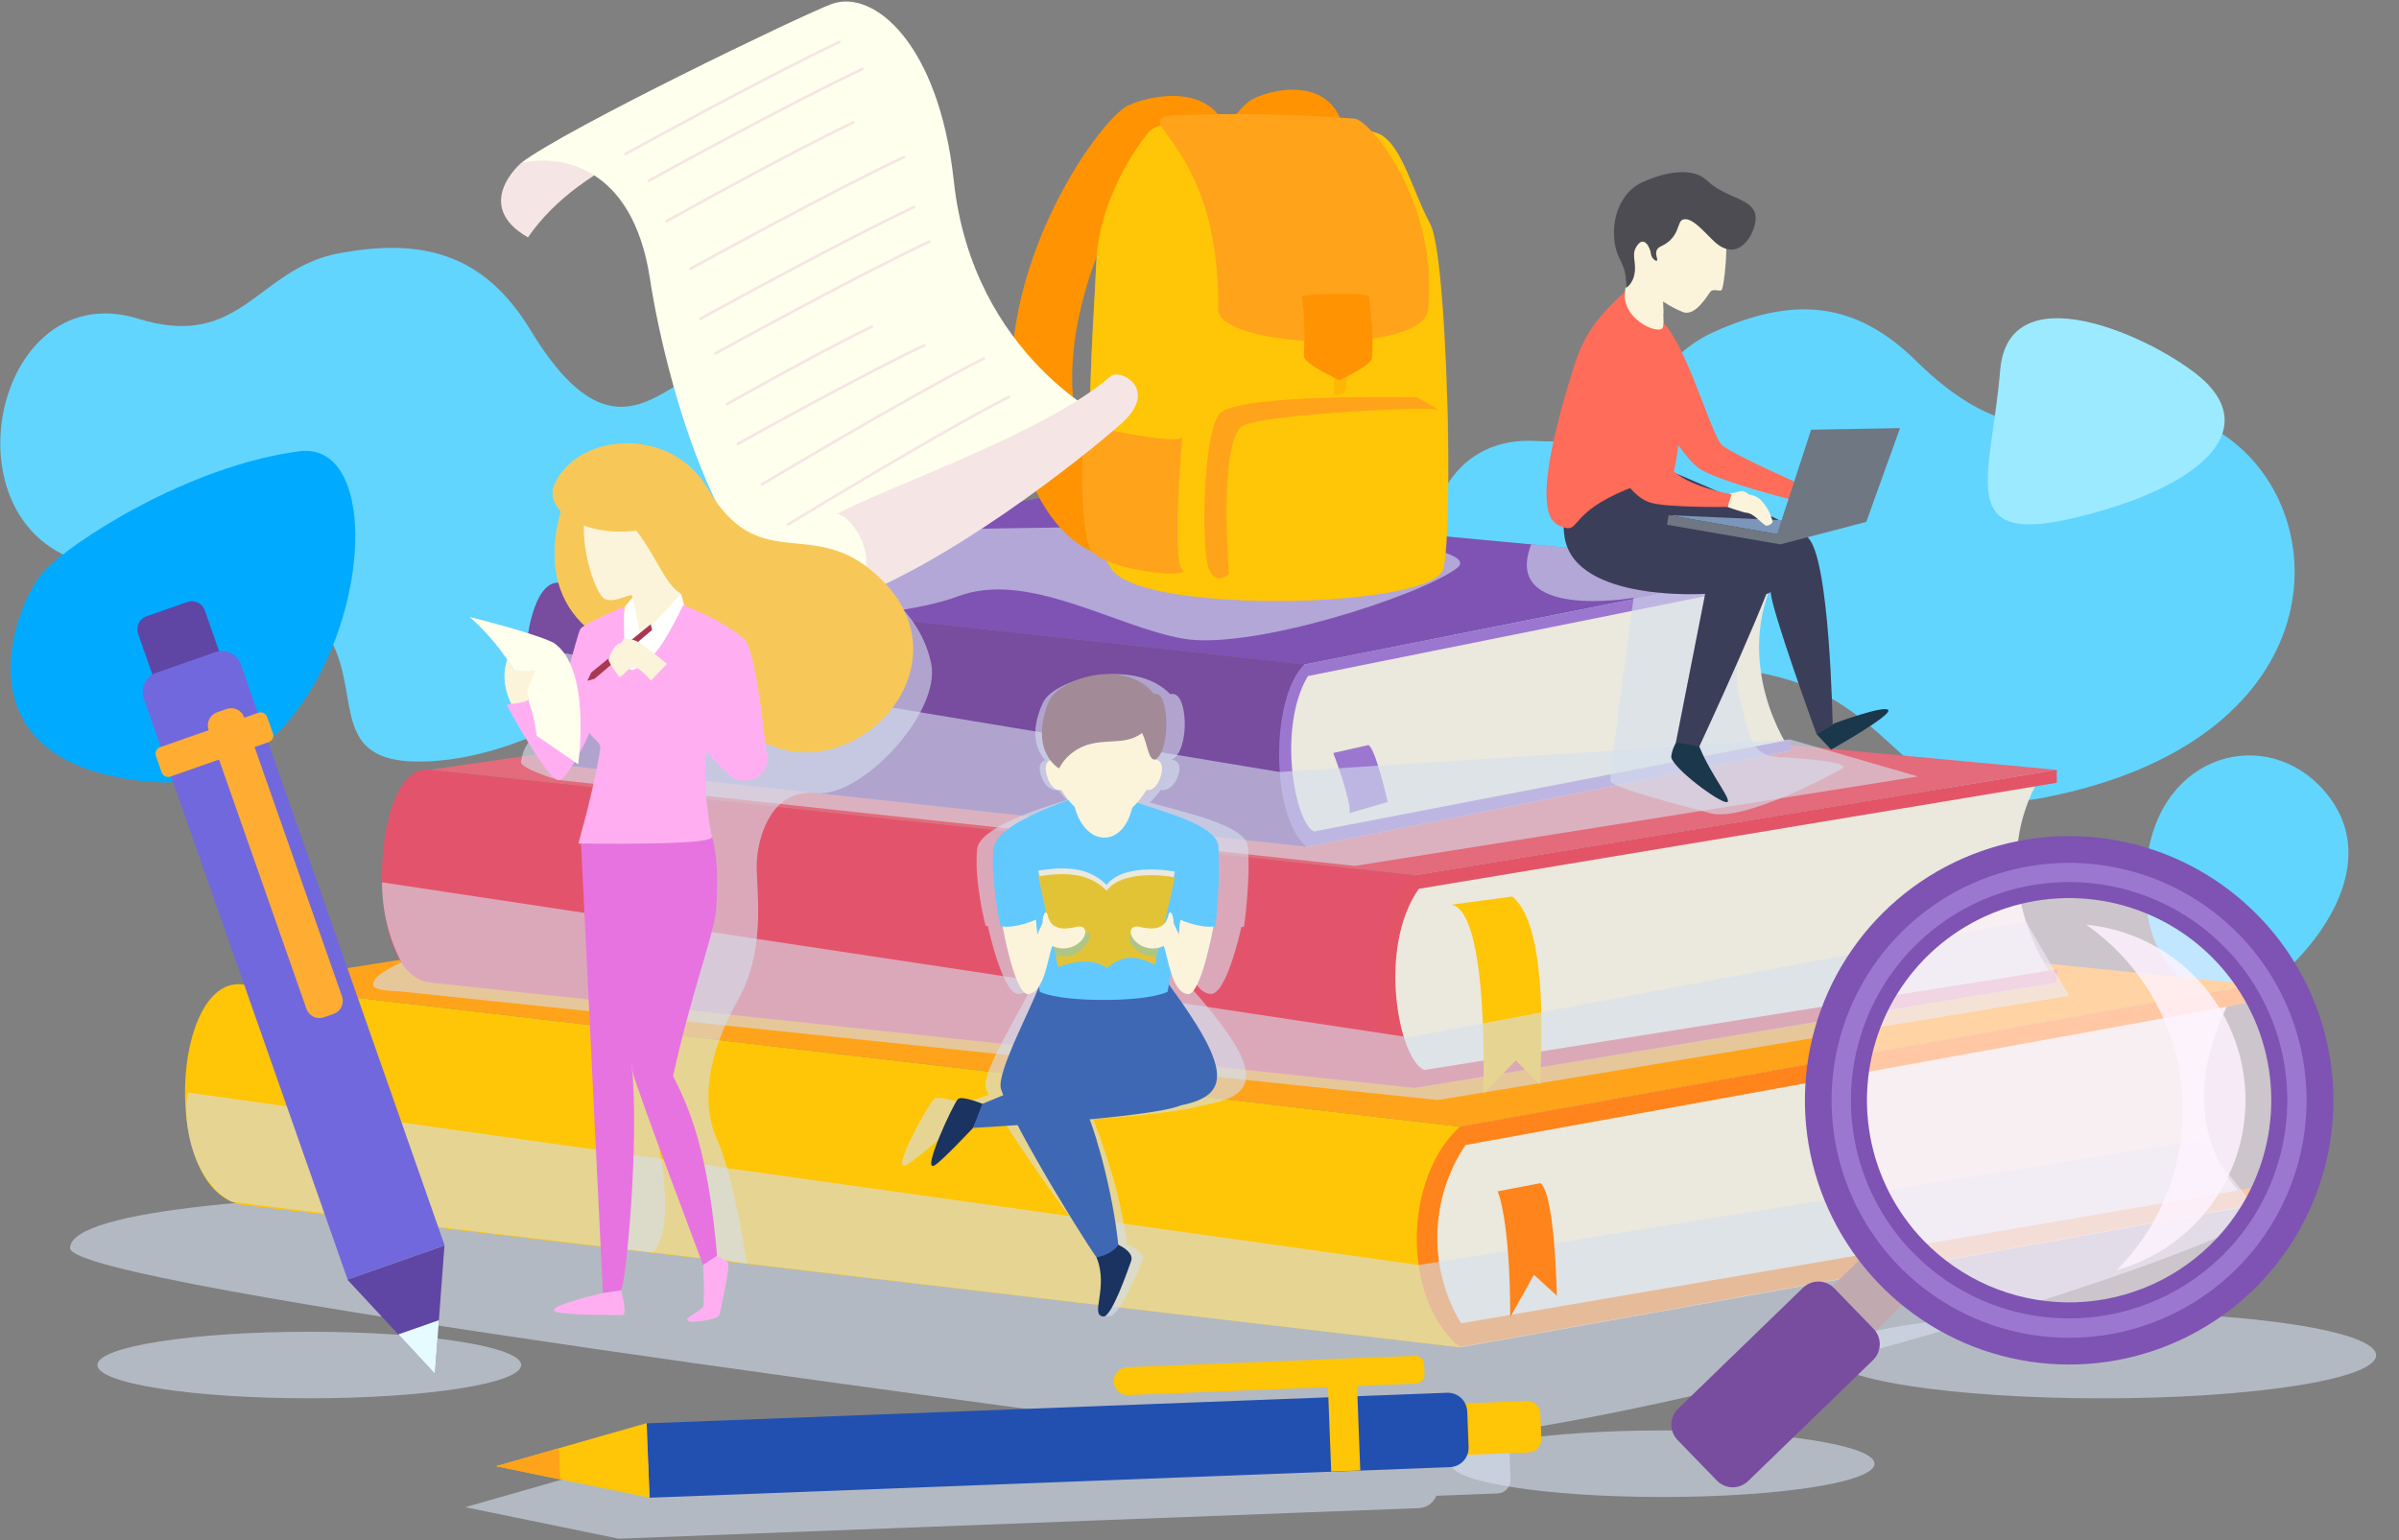 <svg width="905" height="581" viewBox="0 0 905 581" fill="none" xmlns="http://www.w3.org/2000/svg">
<rect x="0" y="0" width="905" height="581" fill="#808080" stroke="none"/>
<g style="mix-blend-mode:multiply" opacity="0.6">
<path d="M857.857 454.104C857.857 468.9 574.897 558.022 483.162 544.694C399.462 532.534 26.43 485.683 26.43 470.887C26.43 456.091 109.374 450 193.959 450C278.545 450 857.857 439.2 857.857 454.104Z" fill="#D6E0EF"/>
</g>
<path d="M722.965 136.282C698.773 112.392 674.97 112.522 646.652 125.179C618.335 137.837 619.933 169.006 579.692 166.392C519.212 162.483 526.859 273.463 595.482 258.149C724.391 229.399 701.171 314.309 770.658 301.003C878.917 280.159 882.179 197.323 841.938 166.284C801.697 135.245 776.317 188.964 722.965 136.282Z" fill="#62D5FF"/>
<path d="M832.995 145.094C819.517 130.773 757.849 99.734 754.544 139.737C751.239 179.74 737.264 206.006 781.997 195.508C826.731 185.011 851.593 164.88 832.995 145.094Z" fill="#9CEAFF"/>
<path d="M857.576 370.08C871.853 359.431 900.646 325.929 876.821 298.389C855.437 273.679 814.722 283.55 809.862 324.914C804.548 371.182 837.855 384.746 857.576 370.08Z" fill="#62D5FF"/>
<path d="M200.116 124.531C182.296 95.155 158.579 89.798 127.756 95.587C96.933 101.376 91.036 132.307 52.156 120.254C-6.164 102.132 -25.064 212.962 46 214.15C179.466 216.31 94.665 293.443 165.88 286.942C237.095 280.44 325.72 188.014 293.471 147.946C261.222 107.878 243.337 195.811 200.116 124.531Z" fill="#62D5FF"/>
<path d="M16.58 215.51C5.412 227.606 -18.542 288.95 57.339 294.998C133.22 301.046 154.928 164.685 112.829 170.258C70.731 175.831 26.624 204.624 16.58 215.51Z" fill="#00ABFF"/>
<path d="M550.77 508.32L850.102 454.687C850.102 454.687 812.778 427.99 843.731 372.607L550.748 425.095C507.159 476.222 550.77 508.32 550.77 508.32Z" fill="#EBE8DD"/>
<path d="M550.771 425.074L91.879 371.441L387.864 324.655L850.104 371.441L550.771 425.074Z" fill="#FFA31B"/>
<path d="M552.845 431.985L850.104 377.985V371.505L550.771 425.073L537.401 430.797L525.693 464.601L535.5 505.101L545.069 504.216L550.706 508.233L850.104 454.536V448.056L551.16 499.269C545.026 489.051 541.927 477.297 542.226 465.383C542.524 453.468 546.207 441.884 552.845 431.985Z" fill="#FF841B"/>
<path d="M550.77 508.32L91.879 454.622C60.256 450.065 64.662 367.51 91.879 371.441L550.77 425.073C529.343 444.362 528.76 490.37 550.77 508.32Z" fill="#FFC507"/>
<g style="mix-blend-mode:multiply">
<path d="M555.393 449.093C628.163 440.453 796.47 404.856 796.47 404.856C796.47 404.856 626.284 433.173 555.393 449.093Z" fill="#EBE8DD"/>
</g>
<g style="mix-blend-mode:multiply">
<path d="M558.156 484.279C589.476 489.398 817.076 438.271 817.076 438.271C817.076 438.271 604.942 474.84 558.156 484.279Z" fill="#EBE8DD"/>
</g>
<g style="mix-blend-mode:multiply">
<path d="M555.221 465.854C621.166 464.256 769.471 430.02 769.471 430.02C769.471 430.02 600.624 453.456 555.221 465.854Z" fill="#EBE8DD"/>
</g>
<g style="mix-blend-mode:multiply" opacity="0.6">
<path d="M70.84 412.178C68.42 425.138 73.691 446.285 87.342 453.37C113.737 457.193 550.77 508.32 550.77 508.32L850.103 454.687L830.49 430.085L535.24 477.259L70.84 412.178Z" fill="#D6E0EF"/>
</g>
<path d="M564.982 449.46C564.982 449.46 569.713 459.655 569.713 496.98L578.677 480.953L587.317 488.858C587.317 488.858 586.647 450.756 581.161 446.371L564.982 449.46Z" fill="#FF841B"/>
<path d="M533.49 410.429L775.842 370.663C775.842 370.663 745.602 332.323 770.679 291.283L533.468 330.163C498.217 368.115 533.49 410.429 533.49 410.429Z" fill="#EBE8DD"/>
<path d="M533.491 330.206L161.949 290.441L401.601 255.751L775.843 290.441L533.491 330.206Z" fill="#E36B7B"/>
<path d="M535.241 335.325L775.908 295.322V290.441L533.556 330.206L522.756 334.526L513.273 359.582L521.222 408.161L528.955 407.513L533.534 410.493L775.886 370.663V365.76L537.228 403.689C527.681 399.585 519.494 357.703 535.241 335.325Z" fill="#E35566"/>
<path d="M533.489 410.429L161.969 370.663C136.373 367.293 139.937 287.525 161.969 290.441L533.489 330.206C516.145 344.505 515.799 397.166 533.489 410.429Z" fill="#E3546C"/>
<g style="mix-blend-mode:multiply">
<path d="M553.254 389.736C648.078 375.847 747.913 354.571 747.913 354.571C747.913 354.571 623.605 371.268 553.254 389.736Z" fill="#EBE8DD"/>
</g>
<g style="mix-blend-mode:multiply">
<path d="M536.73 386.021C631.554 372.132 731.39 350.856 731.39 350.856C731.39 350.856 607.103 367.531 536.73 386.021Z" fill="#EBE8DD"/>
</g>
<g style="mix-blend-mode:multiply">
<path d="M576.994 353.059C653.933 341.784 734.955 324.525 734.955 324.525C734.955 324.525 634.083 338.047 576.994 353.059Z" fill="#EBE8DD"/>
</g>
<g style="mix-blend-mode:multiply">
<path d="M549.496 349.279C644.32 335.39 744.155 314.114 744.155 314.114C744.155 314.114 619.847 330.789 549.496 349.279Z" fill="#EBE8DD"/>
</g>
<g style="mix-blend-mode:multiply">
<path d="M536.73 370.642C631.554 356.753 731.39 335.477 731.39 335.477C731.39 335.477 607.103 352.152 536.73 370.642Z" fill="#EBE8DD"/>
</g>
<path d="M547.594 341.309L570.511 338.242C584.53 349.69 581.311 398.398 580.944 409.284L571.786 400.061L559.56 412.805C559.56 412.805 561.979 344.16 547.594 341.309Z" fill="#FFC507"/>
<g style="mix-blend-mode:multiply" opacity="0.6">
<path d="M144.107 332.885C144.111 343.403 146.621 353.77 151.429 363.125C145.878 365.782 141.472 367.942 140.737 371.268C140.154 373.968 150.263 373.968 150.263 373.968L542.411 415.008L780.551 375.696L764.243 347.616L531.416 391.356L144.107 332.885Z" fill="#D6E0EF"/>
</g>
<path d="M492.882 319.471L675.445 283.226C675.445 283.226 652.247 250.61 670.758 215.208L492.04 250.697C465.839 283.507 492.882 319.471 492.882 319.471Z" fill="#EBE8DD"/>
<path d="M492.084 250.675L211.219 219.874L391.773 188.014L674.647 214.452L492.084 250.675Z" fill="#7E53B3"/>
<path d="M493.4 255.06L674.689 218.621V214.43L492.039 250.697L483.939 254.434L477.049 276.034L483.529 317.614L489.361 316.987L492.838 319.514L675.402 283.226V279.036L495.646 313.704C488.41 310.226 481.801 274.392 493.4 255.06Z" fill="#9C77CF"/>
<path d="M492.883 319.471L212.083 288.669C192.643 285.991 194.609 217.562 211.284 219.873L492.084 250.675C479.081 263.117 479.34 308.261 492.883 319.471Z" fill="#784C9E"/>
<g style="mix-blend-mode:multiply">
<path d="M507.613 298.519C579.044 285.775 654.212 266.659 654.212 266.659C654.212 266.659 560.533 282.038 507.613 298.519Z" fill="#EBE8DD"/>
</g>
<g style="mix-blend-mode:multiply">
<path d="M497.525 279.576C555.5 269.229 616.477 253.656 616.477 253.656C616.477 253.656 540.466 266.205 497.525 279.576Z" fill="#EBE8DD"/>
</g>
<g style="mix-blend-mode:multiply">
<path d="M502.969 269.662C574.4 256.918 649.568 237.802 649.568 237.802C649.568 237.802 555.889 253.181 502.969 269.662Z" fill="#EBE8DD"/>
</g>
<g style="mix-blend-mode:multiply">
<path d="M506.426 287.633C577.857 274.867 653.025 255.773 653.025 255.773C653.025 255.773 559.367 271.152 506.426 287.633Z" fill="#EBE8DD"/>
</g>
<path d="M502.969 284.09C502.969 284.09 509.881 302.299 509.125 306.77L523.532 302.558C523.532 302.558 518.715 281.606 516.145 281.11L502.969 284.09Z" fill="#9C77CF"/>
<g style="mix-blend-mode:multiply" opacity="0.6">
<path d="M201.346 244.519C198.516 244.519 195.536 262.987 203.031 277.459C197.739 280.116 197.307 283.939 196.551 287.309C195.989 290.009 210.677 294.285 210.677 294.285L511.133 326.685L723.526 292.946L675.336 278.971L482.729 291.261L201.346 244.519Z" fill="#D6E0EF"/>
</g>
<g style="mix-blend-mode:multiply" opacity="0.6">
<path d="M448.213 371.527L449.229 367.207C450.784 371.138 452.987 374.637 456.637 374.983C462.361 375.545 467.61 352.886 468.28 349.819L469.317 349.56C469.317 349.56 471.865 331.481 470.721 319.32C469.943 311.22 446.053 306.36 433.741 302.774C435.285 301.351 436.662 299.757 437.845 298.022C440.005 298.519 443.461 296.748 444.757 291.542C445.924 286.812 441.949 286.574 441.949 286.574C448.948 283.809 448.429 259.855 441.474 261.907C427.823 247.759 397.605 256.161 393.479 265.039C388.122 276.573 391.168 283.291 394.321 286.79C393.22 287.179 391.621 288.281 392.421 291.542C393.717 296.834 397.086 298.584 399.333 298.022C400.263 299.392 401.319 300.672 402.486 301.845C390.261 305.604 369.352 312.494 368.596 320.465C367.429 332.647 371.814 349.257 371.814 349.257C372.203 349.387 372.592 349.43 372.981 349.517H372.7C372.7 349.517 378.294 375.631 384.429 375.026C385.39 374.896 386.314 374.566 387.14 374.056C387.966 373.546 388.676 372.868 389.224 372.067C385.833 380.21 369.784 404.877 371.944 410.731C372.203 411.422 372.57 412.221 372.981 413.085C367.71 414.857 364.211 416.109 363.563 416.347C361.014 415.526 354.059 413.388 352.482 414.533C350.538 415.915 335.202 443.261 342.071 439.459C345.851 437.299 359.351 425.419 359.351 425.419C359.351 425.419 367.71 425.03 379.504 424.361C390.594 441.579 402.54 458.232 415.295 474.257C421.019 485.791 412.055 496.267 418.449 496.591C422.207 496.785 429.357 479.505 430.998 475.704C432.359 472.593 426.873 470.217 425.188 469.505C423.334 456.241 420.09 443.21 415.511 430.625V430.365C415.187 429.48 414.841 428.616 414.517 427.752C413.826 425.916 413.07 423.842 412.357 422.287C430.609 420.861 447.911 419.069 453.527 417.038C476.898 413.258 475.926 402.739 448.343 371.527H448.213ZM452.533 352.087V351.655L452.987 349.495C452.857 350.424 452.749 351.482 452.663 352.433L452.533 352.087Z" fill="#D6E0EF"/>
</g>
<path d="M441.02 371.527C437.564 366.84 422.768 372.37 417.864 374.4C411.6 372.391 393.953 366.278 391.944 372.089C389.136 380.21 375.766 404.921 377.602 410.796C381.922 424.663 414.581 477.475 415.877 477.13C417.627 476.676 419.484 477.41 422.184 473.63C421.515 460.951 415.985 431.791 407.972 415.051C411.773 406.908 443.655 417.362 445.34 417.038C464.758 413.28 463.959 402.739 441.02 371.527Z" fill="#3F68B4"/>
<g style="mix-blend-mode:multiply" opacity="0.5">
<path d="M413.826 430.56C413.114 428.4 412.055 424.706 411.105 422.222C407.303 412.308 435.621 397.318 432.834 396.302C431.409 395.741 420.479 397.21 418.406 390.017C411.256 409.068 389.31 412.351 383.133 414.922C383.414 416.93 387.302 421.25 388.49 424.166C394.538 424.08 402.875 425.786 413.826 430.56Z" fill="#3F68B4"/>
</g>
<path d="M427.91 300.096H404.928V324.202H427.91V300.096Z" fill="#FBF4DB"/>
<g style="mix-blend-mode:multiply">
<path d="M427.91 300.096H404.928V324.202H427.91V300.096Z" fill="#FBF4DB"/>
</g>
<path d="M459.641 319.385C458.971 310.917 437.306 305.928 427.565 302.364C424.714 321.329 407.606 320.184 404.755 301.219C395.014 304.783 375.379 312.019 374.71 320.529C373.738 332.712 377.388 349.322 377.388 349.322C379.046 349.855 380.797 350.038 382.529 349.859C384.262 349.681 385.939 349.145 387.454 348.285L392.27 374.205C392.27 374.205 397.735 377.251 416.333 377.251C434.93 377.251 440.395 374.205 440.395 374.205L445.212 348.285C445.212 348.285 453.29 351.59 458.496 349.646C459.663 339.604 460.046 329.486 459.641 319.385Z" fill="#62C9FF"/>
<path d="M435.878 286.553C438.902 261.885 416.438 261.885 416.438 261.885C416.438 261.885 393.974 261.885 396.998 286.553C396.998 286.553 393.693 286.769 394.665 291.521C395.745 296.813 398.553 298.562 400.411 298.001C400.411 298.001 406.351 309.276 416.438 309.276C426.525 309.276 432.465 298.001 432.465 298.001C434.323 298.497 437.131 296.726 438.211 291.521C439.075 286.769 435.878 286.553 435.878 286.553Z" fill="#FBF4DB"/>
<path d="M404.776 283.81C402.571 285.399 400.773 287.486 399.527 289.901C399.527 289.901 388.252 283.81 395.488 265.018C398.922 256.14 424.043 247.738 435.405 261.886C441.215 259.834 441.625 283.81 435.793 286.553C433.18 286.92 432.985 280.915 430.847 276.53C423.395 282.298 413.891 277.006 404.776 283.81Z" fill="#A28A96"/>
<path d="M417.454 333.857C411.277 327.744 403.436 326.578 391.664 328.478L399.159 362.671C399.159 362.671 411.147 357.725 417.454 363.125C424.496 356.969 430.674 359.215 435.685 361.872L443.245 328.846C443.245 328.846 424.323 325.044 417.454 333.857Z" fill="#EBE8DD"/>
<path d="M417.454 336.017C411.277 329.904 403.436 328.738 391.664 330.638L399.159 364.831C399.159 364.831 411.147 359.885 417.454 365.285C424.496 359.129 430.674 361.375 435.685 364.032L443.245 331.006C443.245 331.006 424.323 327.204 417.454 336.017Z" fill="#E3C336"/>
<g style="mix-blend-mode:multiply" opacity="0.4">
<path d="M440.481 374.27C444.477 354.42 445.341 347.011 445.341 347.011C445.341 347.011 439.228 353.945 438.04 354.765C436.852 355.586 428.406 350.165 426.527 352.433C424.216 355.197 429.789 360.662 434.26 360.662C438.148 360.662 437.651 372.564 440.481 374.27Z" fill="#62C9FF"/>
</g>
<g style="mix-blend-mode:multiply" opacity="0.4">
<path d="M390.649 347.011C390.649 347.011 394.321 348.955 394.667 350.877C395.012 352.8 398.425 351.893 403.307 351.893C408.188 351.893 409.787 351.374 411.039 352.303C412.292 353.232 407.994 361.958 400.067 360.662C395.595 359.928 393.349 375.393 392.355 374.27C391.512 370.529 390.934 366.732 390.627 362.909C390.349 357.613 390.356 352.306 390.649 347.011Z" fill="#62C9FF"/>
</g>
<path d="M378.229 349.538C378.229 349.538 382.873 375.653 387.97 375.048C394.04 374.335 395.314 361.073 396.977 356.904C398.641 357.716 400.508 358.016 402.342 357.766C404.176 357.516 405.895 356.727 407.281 355.5C410.866 352.217 409.721 348.761 405.963 349.69C401.189 350.856 396.373 350.856 395.163 345.11C394.753 343.274 393.413 344.311 393.284 347.983C393.284 348.566 391.988 350.856 391.297 352.627C391.124 350.165 390.713 346.99 390.713 346.99C390.713 346.99 383.585 350.251 378.229 349.538Z" fill="#FBF4DB"/>
<g style="mix-blend-mode:multiply">
<path d="M384.773 363.838C385.683 359.506 387.953 355.578 391.253 352.627C391.059 350.467 390.67 346.99 390.67 346.99C390.67 346.99 384.19 360.339 384.773 364.032C384.773 363.967 384.773 363.903 384.773 363.838Z" fill="#FBF4DB"/>
</g>
<path d="M457.761 349.538C457.761 349.538 453.117 375.653 448.019 375.048C441.949 374.335 440.675 361.073 439.012 356.904C437.348 357.716 435.481 358.016 433.647 357.766C431.813 357.516 430.094 356.727 428.709 355.5C425.123 352.217 426.268 348.761 430.026 349.69C434.8 350.856 439.617 350.856 440.826 345.11C441.237 343.274 442.576 344.311 442.727 347.983C442.727 348.566 444.023 350.856 444.714 352.627C444.887 350.165 445.297 346.99 445.297 346.99C445.297 346.99 452.404 350.251 457.761 349.538Z" fill="#FBF4DB"/>
<g style="mix-blend-mode:multiply">
<path d="M451.216 363.838C450.307 359.506 448.036 355.578 444.736 352.627C444.931 350.467 445.32 346.99 445.32 346.99C445.32 346.99 451.799 360.339 451.216 364.032C451.216 363.967 451.216 363.903 451.216 363.838Z" fill="#FBF4DB"/>
</g>
<path d="M413.631 474.343C415.964 474.019 420.262 472.464 421.86 469.591C423.264 470.304 427.822 472.68 426.699 475.79C425.338 479.57 419.376 496.85 416.266 496.677C410.931 496.353 418.383 485.877 413.631 474.343Z" fill="#1A3360"/>
<path d="M371.424 416.757L367.104 425.505C367.104 425.505 355.894 437.472 352.762 439.545C347.038 443.347 359.803 416.001 361.402 414.619C363 413.237 371.424 416.757 371.424 416.757Z" fill="#1A3360"/>
<path d="M370.54 416.498C370.54 416.498 420.371 394.898 438.04 396.129C459.791 397.901 455.32 412.74 445.341 417.06C434.109 421.898 367.127 425.527 367.127 425.527L370.54 416.498Z" fill="#3F68B4"/>
<g style="mix-blend-mode:multiply" opacity="0.6">
<path d="M116.674 527.544C160.825 527.544 196.616 521.925 196.616 514.994C196.616 508.063 160.825 502.445 116.674 502.445C72.523 502.445 36.732 508.063 36.732 514.994C36.732 521.925 72.523 527.544 116.674 527.544Z" fill="#D6E0EF"/>
</g>
<path d="M55.246 232.519L70.655 227.114C71.953 226.659 73.378 226.738 74.617 227.334C75.856 227.929 76.808 228.993 77.263 230.29L130.136 381.018L104.964 389.848L52.091 239.12C51.636 237.823 51.715 236.398 52.31 235.158C52.906 233.919 53.969 232.967 55.267 232.512L55.246 232.519Z" fill="#5F46A4"/>
<path d="M58.816 253.888L81.236 246.023C83.123 245.362 85.195 245.476 86.997 246.342C88.799 247.208 90.183 248.755 90.845 250.642L167.741 469.854L131.114 482.702L54.211 263.469C53.557 261.588 53.674 259.524 54.537 257.729C55.4 255.934 56.938 254.553 58.816 253.888Z" fill="#7168DD"/>
<path d="M164.065 518.299L131.039 482.767L167.673 469.915L164.065 518.299Z" fill="#5F46A4"/>
<path d="M150.264 503.438L164.066 518.299L165.578 498.082L150.264 503.438Z" fill="#E5FBFF"/>
<g style="mix-blend-mode:multiply" opacity="0.3">
<path d="M99.697 276.12C99.299 276.022 98.884 276.022 98.487 276.12L93.26 277.956V277.805C93.034 277.162 92.685 276.57 92.23 276.063C91.776 275.556 91.227 275.143 90.613 274.848C89.999 274.553 89.333 274.382 88.653 274.345C87.973 274.307 87.293 274.404 86.65 274.63L83.021 275.904C82.379 276.129 81.787 276.479 81.28 276.933C80.772 277.388 80.359 277.937 80.064 278.551C79.77 279.165 79.599 279.831 79.561 280.511C79.524 281.19 79.621 281.871 79.846 282.514V282.665L62.977 288.583L66.865 299.642L83.799 293.81L116.782 387.878C117.008 388.521 117.357 389.113 117.812 389.62C118.266 390.128 118.815 390.54 119.429 390.835C120.043 391.13 120.709 391.301 121.389 391.339C122.069 391.376 122.749 391.279 123.392 391.054L127.021 389.779C127.663 389.554 128.255 389.204 128.762 388.75C129.27 388.296 129.683 387.746 129.977 387.132C130.272 386.518 130.443 385.853 130.481 385.173C130.518 384.493 130.421 383.812 130.196 383.17L97.148 289.123L102.375 287.287C102.765 287.144 103.114 286.906 103.39 286.596L99.697 276.12Z" fill="#7168DD"/>
</g>
<path d="M97.484 268.91L60.409 281.916C59.058 282.39 58.347 283.869 58.821 285.22L60.987 291.396C61.461 292.746 62.94 293.457 64.291 292.984L101.367 279.978C102.717 279.504 103.428 278.025 102.955 276.674L100.788 270.498C100.314 269.148 98.835 268.437 97.484 268.91Z" fill="#FFAD32"/>
<path d="M85.505 267.472L81.876 268.744C79.175 269.692 77.752 272.65 78.7 275.352L115.61 380.633C116.557 383.335 119.515 384.757 122.217 383.81L125.845 382.538C128.547 381.591 129.969 378.633 129.022 375.931L92.112 270.649C91.165 267.947 88.207 266.525 85.505 267.472Z" fill="#FFAD32"/>
<g style="mix-blend-mode:multiply" opacity="0.6">
<path d="M380.584 199.31C380.584 199.31 417.174 198.684 439.962 198.511C462.75 198.338 563.666 203.933 549.474 214.452C535.283 224.971 471.887 245.405 446.334 240.955C420.782 236.506 387.582 215.035 361.36 224.993C335.138 234.95 253.36 239.076 267.076 219.355C280.792 199.634 380.584 199.31 380.584 199.31Z" fill="#D6E0EF"/>
</g>
<path d="M507.008 49.795C503.487 29.664 482.19 32.515 472.448 37.44C462.707 42.365 421.731 103.774 434.562 163.908C444.865 212.206 475.753 215.402 486.877 201.751C498.001 188.1 491.197 170.971 491.197 170.971C491.197 170.971 461.994 184.493 455.19 158.227C445.232 119.801 473.701 52.992 486.337 63.986C498.973 74.981 508.499 58.327 507.008 49.795Z" fill="#FF9301"/>
<g style="mix-blend-mode:multiply" opacity="0.3">
<path d="M507.008 49.795C503.487 29.664 482.19 32.515 472.448 37.44C462.707 42.365 421.731 103.774 434.562 163.908C444.865 212.206 475.753 215.402 486.877 201.751C498.001 188.1 491.197 170.971 491.197 170.971C491.197 170.971 461.994 184.493 455.19 158.227C445.232 119.801 473.701 52.992 486.337 63.986C498.973 74.981 508.499 58.327 507.008 49.795Z" fill="#FF9301"/>
</g>
<path d="M463.421 52.128C459.576 31.997 436.334 34.848 425.599 39.773C414.864 44.698 370.26 106.106 384.278 166.241C395.532 214.538 429.228 217.735 441.367 204.084C453.506 190.433 445.968 173.304 445.968 173.304C445.968 173.304 414.108 186.826 406.677 160.56C395.877 122.134 426.873 55.325 440.654 66.319C454.435 77.314 465.062 60.66 463.421 52.128Z" fill="#FF9301"/>
<g style="mix-blend-mode:multiply" opacity="0.3">
<path d="M406.677 160.56C395.877 122.133 426.873 55.325 440.654 66.319L440.848 66.448L440.697 65.887L440.222 64.526C439.423 62.366 438.645 60.379 437.76 58.37C437.479 57.744 434.671 52.3 435.168 52.927C434.043 51.154 432.802 49.459 431.452 47.851C432.446 49.104 429.292 45.907 429.055 45.691L427.802 44.849C427.033 44.519 426.247 44.23 425.448 43.984C423.331 43.408 423.144 43.408 424.886 43.984C423.621 43.886 422.35 43.886 421.084 43.984H420.393C404.928 59.58 371.988 113.428 384.3 166.284C395.553 214.581 429.249 217.778 441.388 204.127C453.528 190.476 445.989 173.347 445.989 173.347C445.989 173.347 414.108 186.804 406.677 160.56Z" fill="#FF9301"/>
</g>
<path d="M432.661 50.659C432.661 50.659 414.69 72.389 413.588 98.935C412.486 125.481 405.92 199.397 420.068 215.575C434.216 231.753 540.553 229.377 544.419 214.625C548.286 199.872 546.082 96.473 539.516 84.42C532.95 72.367 528.997 54.979 520.551 50.637C512.106 46.296 437.888 39.945 432.661 50.659Z" fill="#FFC507"/>
<g style="mix-blend-mode:multiply" opacity="0.4">
<path d="M439.962 198.511C439.789 190.606 443.029 182.83 443.504 175.918C444.735 158.206 442.899 140.429 444.195 122.717C445.297 107.791 448.969 91.073 445.275 76.795C443.007 67.983 436.635 61.222 431.214 52.56C426.894 58.306 414.495 76.947 413.567 98.978C412.465 125.546 405.899 199.44 420.047 215.618C424.086 220.198 435.469 223.286 449.811 225.036C443.488 217.642 439.997 208.241 439.962 198.511Z" fill="#FFC507"/>
</g>
<g style="mix-blend-mode:multiply" opacity="0.4">
<path d="M533.36 182.16C517.636 207.043 490.916 224.086 460.828 219.766C442.014 217.066 423.87 205.186 412.379 189.18C413.653 201.146 416.029 210.78 420.177 215.554C434.432 231.732 540.661 229.356 544.528 214.603C546.428 207.324 546.86 178.488 546.018 149.674C543.75 161.165 539.464 172.163 533.36 182.16Z" fill="#FFC507"/>
</g>
<path d="M443.591 43.509C466.118 42.601 488.679 43.026 511.155 44.784C516.404 45.281 542.54 75.24 538.782 116.625C537.162 134.359 459.294 131.4 459.531 116.625C460.482 52.56 423.287 44.849 443.591 43.509Z" fill="#FFA31B"/>
<path d="M409.507 160.344C409.507 160.344 442.49 167.969 446.011 165.031C446.011 165.031 441.907 211.557 446.011 215.013C450.115 218.469 414.993 215.229 411.127 206.87C407.26 198.511 407.8 165.593 409.507 160.344Z" fill="#FFA31B"/>
<path d="M534.572 149.911C534.572 149.911 466.64 148.356 460.116 156.067C453.593 163.778 453.161 207.605 456.012 214.56C458.864 221.515 463.594 216.439 463.594 216.439C463.594 216.439 459.404 164.599 469.296 160.387C479.189 156.175 538.416 153.259 541.764 154.512C545.112 155.765 534.572 149.911 534.572 149.911Z" fill="#FFA31B"/>
<path d="M491.111 111.614C492.094 119.111 492.333 126.686 491.824 134.229C491.673 137.21 505.216 143.409 505.216 143.409C505.216 143.409 517.485 137.837 517.614 135.05C518.09 124.574 517.355 121.982 516.513 112.176C516.34 110.102 497.203 110.88 491.111 111.614Z" fill="#FF9301"/>
<g style="mix-blend-mode:multiply" opacity="0.3">
<path d="M503.272 125.87C503.272 125.676 507.786 124.704 507.937 126.173C508.088 127.642 508.844 145.267 507.16 148.205C507.16 148.205 503.121 149.825 503.272 148.205C503.423 146.585 504.136 127.922 503.272 125.87Z" fill="#FF9301"/>
</g>
<path d="M196.594 61.481C196.594 61.481 177.932 77.357 199.164 89.561C219.857 59.515 261.632 49.579 279.344 40.615C297.056 31.651 281.136 25.754 281.136 25.754L196.594 61.481Z" fill="#F5E6E5"/>
<path d="M196.594 61.481C211.325 58.046 238.649 62.517 245.151 104.94C252.106 150.3 277.551 236.333 316.193 227.542L419.419 159.091C419.419 159.091 367.018 135.202 359.803 68.177C354.187 16.337 329.563 -4.162 313.839 1.476C303.082 5.364 212.599 49.017 196.594 61.481Z" fill="#FFFFED"/>
<path d="M315.654 193.91C321.378 193.91 337.254 216.007 316.194 227.542C355.744 214.582 408.145 173.002 422.92 159.89C437.694 146.779 422.445 138.874 418.989 141.919C395.099 163.001 334.36 183.758 315.654 193.91Z" fill="#F5E6E5"/>
<path d="M235.992 58.068C235.992 58.068 289.15 28.8 316.603 15.84" stroke="#F5E6E5" stroke-linecap="round" stroke-linejoin="round"/>
<path d="M244.721 68.198C244.721 68.198 297.878 38.909 325.354 26.035" stroke="#F5E6E5" stroke-linecap="round" stroke-linejoin="round"/>
<path d="M260.465 101.397C260.465 101.397 313.622 72.108 341.098 59.234" stroke="#F5E6E5" stroke-linecap="round" stroke-linejoin="round"/>
<path d="M264.16 120.297C264.16 120.297 317.318 91.008 344.793 78.134" stroke="#F5E6E5" stroke-linecap="round" stroke-linejoin="round"/>
<path d="M269.906 133.344C269.906 133.344 323.064 104.054 350.539 91.181" stroke="#F5E6E5" stroke-linecap="round" stroke-linejoin="round"/>
<path d="M287.402 182.765C287.402 182.765 342.59 149.717 371.124 135.245" stroke="#F5E6E5" stroke-linecap="round" stroke-linejoin="round"/>
<path d="M297.252 197.885C297.252 197.885 352.181 164.405 380.606 149.695" stroke="#F5E6E5" stroke-linecap="round" stroke-linejoin="round"/>
<path d="M274.27 152.438C274.27 152.438 310.277 132.156 328.896 123.235" stroke="#F5E6E5" stroke-linecap="round" stroke-linejoin="round"/>
<path d="M251.416 83.469C251.416 83.469 297.856 57.549 321.875 46.231" stroke="#F5E6E5" stroke-linecap="round" stroke-linejoin="round"/>
<path d="M278.328 167.472C278.328 167.472 324.768 141.552 348.787 130.234" stroke="#F5E6E5" stroke-linecap="round" stroke-linejoin="round"/>
<g style="mix-blend-mode:multiply" opacity="0.6">
<path d="M332.198 222.984C337.017 226.018 341.183 229.982 344.454 234.644C347.725 239.305 350.035 244.571 351.249 250.135C355.245 268.905 324.703 301.046 308.049 299.21C291.396 297.374 286.319 314.676 285.542 324.201C284.764 333.727 289.862 356.861 278.349 377.337C266.836 397.814 264.287 416.217 270.573 430.041C276.859 443.865 281.74 476.827 281.74 476.827L267.074 473.76L246.079 420.732C246.079 420.732 256.879 462.42 246.079 472.572L232.125 470.952L229.555 387.468L235.603 292.925L250.723 213.134L332.198 222.984Z" fill="#D6E0EF"/>
</g>
<path d="M216.661 181.231C214.804 182.7 198.107 216.828 221.586 237.067C234.395 248.105 231.63 255.578 243.186 252.598C254.742 249.617 267.162 215.338 267.162 215.338C267.162 215.338 227.332 172.764 216.661 181.231Z" fill="#F7C858"/>
<g style="mix-blend-mode:multiply" opacity="0.3">
<path d="M225.756 183.477C215.344 196.437 215.344 205.617 218.023 221.45C220.831 238.125 234.612 245.21 246.103 242.229C257.594 239.249 267.098 215.316 267.098 215.316C267.098 215.316 234.288 172.85 225.756 183.477Z" fill="#F7C858"/>
</g>
<path d="M219.08 315.821L227.439 487.865C227.439 487.865 232.645 488.167 234.286 486.828C235.928 485.489 241.436 430.97 238.261 401.097C238.261 401.097 260.509 320.206 260.034 315.972C259.558 311.738 219.08 315.821 219.08 315.821Z" fill="#E773E0"/>
<g style="mix-blend-mode:multiply" opacity="0.3">
<path d="M228.391 315.497C228.671 337.097 233.337 367.337 237.031 388.656C238.737 398.398 260.445 320.184 259.991 315.95C259.689 312.667 228.369 315.022 228.391 315.497Z" fill="#E773E0"/>
</g>
<path d="M268.501 315.648C268.501 315.648 271.612 322.538 270.143 343.318C269.538 351.763 260.445 375.718 253.943 405.958C260.034 418.205 267.076 433.67 270.532 473.868L265.24 477.259C265.24 477.259 239.968 410.407 238.672 404.402C237.376 398.398 232.192 325.519 232.192 318.262C232.062 311.393 268.501 315.648 268.501 315.648Z" fill="#E773E0"/>
<path d="M221.565 189.958C217.245 202.766 224.459 224.388 228.217 226.008C231.976 227.628 237.095 223.956 238.542 224.69C239.104 224.971 239.017 227.153 238.261 230.566C237.16 235.555 236.512 242.251 236.512 242.251C236.512 242.251 255.952 235.901 256.6 231.926C257.248 227.952 256.6 207.346 256.6 207.346C256.6 207.346 261.654 195.768 259.494 191.081C257.334 186.394 245.389 176.609 245.389 176.609C245.389 176.609 227.289 172.678 221.565 189.958Z" fill="#FBF4DB"/>
<g style="mix-blend-mode:multiply">
<path d="M238.521 224.669C241.199 222.962 247.96 221.688 250.66 213.177C250.66 223.567 242.992 230.198 238.262 232.747C238.861 230.095 238.949 227.353 238.521 224.669Z" fill="#FBF4DB"/>
</g>
<path d="M209.079 182.938C205.191 191.88 218.95 202.659 240.075 200.218C248.585 211.579 250.594 220.025 256.858 223.978C276.017 339.365 385.27 260.546 328.138 214.733C304.788 195.984 285.802 216.504 266.945 184.299C253.186 160.56 217.848 162.958 209.079 182.938Z" fill="#F7C858"/>
<g style="mix-blend-mode:multiply" opacity="0.3">
<path d="M280.23 231.538C273.577 230.479 266.017 230.998 257.312 226.073C264.289 264.953 281.742 281.023 299.216 283.486C315.157 283.853 316.95 260.201 309.563 250.135C306.159 245.238 301.81 241.07 296.773 237.876C291.736 234.683 286.112 232.528 280.23 231.538Z" fill="#F7C858"/>
</g>
<path d="M256.925 223.978L258.091 228.298C258.091 228.298 256.255 250.481 242.604 257.09C228.953 263.7 235.779 228.794 235.779 228.794L238.673 225.36L241.783 240.48L256.925 223.978Z" fill="white"/>
<path d="M227.441 487.865C227.441 487.865 208.844 492.012 208.908 494.345C208.908 496.138 229.061 496.138 234.828 496.138C236.88 496.138 234.288 486.806 234.288 486.806L227.441 487.865Z" fill="#FFAFF1"/>
<path d="M265.24 477.259C265.569 482.336 265.627 487.426 265.413 492.509C264.894 494.669 258.047 497.067 259.386 498.255C260.725 499.443 270.877 497.715 271.309 496.224C271.741 494.734 275.111 479.463 274.744 476.784C274.614 475.834 270.424 473.825 270.424 473.825L265.24 477.259Z" fill="#FFAFF1"/>
<path d="M280.663 240.955C271.699 233.438 257.724 228.297 257.724 228.297C249.084 246.139 244.764 250.308 238.651 252.792C234.612 253.699 235.432 228.816 235.432 228.816C235.432 228.816 221.306 234.864 219.038 237.132C217.85 238.32 209.059 273.852 208.627 274.737C205.163 271.41 201.896 267.883 198.842 264.175L191.131 265.968C191.131 265.968 206.251 294.048 210.744 294.329C213.206 294.329 219.88 282.751 222.343 276.422C223.833 278.971 226.879 279.986 226.468 282.686C224.071 298.476 217.98 318.369 218.239 318.283C218.865 318.067 269.344 319.19 268.524 315.669C265.098 299.266 265.282 282.314 269.064 265.989L276.364 284.241C283.579 284.241 289.195 284.565 289.195 284.565C288.136 274.521 284.68 244.281 280.663 240.955Z" fill="#FFAFF1"/>
<g style="mix-blend-mode:multiply" opacity="0.3">
<path d="M201.088 266.983C200.311 266.098 199.555 265.169 198.82 264.154L196.66 265.018C196.66 265.018 206.207 294.113 210.787 294.285C212.212 294.285 215.107 290.484 217.634 285.969C216.403 286.185 200.915 272.88 201.088 266.983Z" fill="#FFAFF1"/>
</g>
<g style="mix-blend-mode:multiply" opacity="0.3">
<path d="M226.358 282.665C225.365 289.145 223.723 296.51 222.168 302.774C223.745 301.845 225.365 300.96 227.028 300.182C232.771 294.827 238.106 289.051 242.99 282.902C238.174 282.341 229.447 281.282 224.242 278.798C225.581 279.9 226.704 280.937 226.358 282.665Z" fill="#FFAFF1"/>
</g>
<g style="mix-blend-mode:multiply" opacity="0.3">
<path d="M275.326 237.067C273.943 238.363 268.5 253.354 268.522 257.933C268.522 260.935 261.156 256.658 258.089 255.514C256.642 254.974 249.449 254.585 247.289 253.116H247.095C247.095 253.418 244.524 257.738 244.546 258.041C246.079 270.526 260.098 281.218 260.098 293.551C260.098 310.313 238.325 315.778 224.307 318.37C237.785 318.37 269.213 318.542 268.565 315.777C265.139 299.374 265.323 282.422 269.105 266.098L276.406 284.35C280.035 284.35 283.275 284.35 285.586 284.501C268.565 267.934 275.866 237.413 275.326 237.067Z" fill="#FFAFF1"/>
</g>
<path d="M177.133 232.769C177.133 232.769 199.575 250.913 202.448 277.545L218.108 288.345C218.108 288.345 223.335 252.079 208.755 242.445C201.022 238.665 177.133 232.769 177.133 232.769Z" fill="#FFFFED"/>
<path d="M199.791 263.981C199.196 262.928 198.898 261.734 198.927 260.525C200.396 256.205 202.448 252.641 201.67 252.965C199.061 253.331 196.409 253.243 193.83 252.706C192.93 251.426 192.149 250.067 191.497 248.645C190.762 250.222 188.624 256.788 192.879 265.601C195.252 265.416 197.583 264.87 199.791 263.981Z" fill="#FBF4DB"/>
<path d="M245.454 235.534L223.033 253.721L221.586 256.853L224.286 256.097L246.016 237.65L245.454 235.534Z" fill="#A83851"/>
<path d="M252.517 251.28C249.515 248.71 247.074 246.744 246.037 246.01C242.343 243.569 240.983 241.063 235.453 240.934C235.086 240.934 234.611 242.64 233.919 242.726C231.63 243.05 229.988 247.673 229.599 248.602C229.211 249.53 232.839 254.369 233.379 255.082C234.675 256.594 236.965 250.178 240.767 252.187C243.039 253.954 245.072 256.009 246.815 258.3C248.572 255.847 250.476 253.503 252.517 251.28Z" fill="#FBF4DB"/>
<path d="M251.889 250.135L244.48 257.933C244.48 257.933 273.165 293.443 278.241 294.35C288.566 296.23 292.454 285.538 287.594 281.218C282.734 276.898 251.889 250.135 251.889 250.135Z" fill="#FFAFF1"/>
<g style="mix-blend-mode:multiply" opacity="0.6">
<path d="M577.641 205.38L668.361 213.869C668.361 213.869 651.642 246.269 655.876 261.885C660.11 277.502 660.002 285.062 671.126 285.645C682.25 286.229 698.536 287.697 694.886 289.965C691.235 292.233 657.625 310.14 645.313 306.835C633.001 303.53 607.859 297.093 607.513 294.653C607.168 292.212 616.262 225.533 616.262 225.533C616.262 225.533 566.344 234.216 577.641 205.38Z" fill="#D6E0EF"/>
</g>
<path d="M692.034 272.88C692.034 272.88 711.582 265.687 712.36 267.977C713.138 270.266 690.76 282.816 690.76 282.816L685.252 276.919L692.034 272.88Z" fill="#1B374B"/>
<path d="M627.926 176.846C627.926 176.846 673.566 195.53 681.926 202.766C690.285 210.002 691.343 273.334 691.343 273.334L685.295 276.962C685.295 276.962 668.015 229.572 668.015 223.286C660.52 229.766 622.806 205.272 616.521 204.667C610.235 204.062 627.926 176.846 627.926 176.846Z" fill="#3B3E58"/>
<g style="mix-blend-mode:multiply" opacity="0.3">
<path d="M682.661 256.313C679.271 248.052 676.815 239.437 675.339 230.631C674.086 221.407 672.66 208.21 681.819 202.659C673.179 195.423 627.819 176.868 627.819 176.868C627.819 176.868 610.107 204.063 616.392 204.646C622.678 205.229 660.521 229.831 667.995 223.2C667.995 229.486 685.275 276.876 685.275 276.876L691.323 273.247C691.323 273.247 691.323 272.556 691.323 271.347C688.731 266.4 684.692 261.648 682.661 256.313Z" fill="#3B3E58"/>
</g>
<path d="M618.961 183.002C618.961 183.002 670.801 201.859 671.233 208.922C671.665 215.986 640.993 281.779 640.993 281.779C640.993 281.779 634.837 284.177 632.223 280.181L643.282 224.021C643.282 224.021 594.812 227.261 590.319 203.112C585.826 178.963 618.961 183.002 618.961 183.002Z" fill="#3B3E58"/>
<g style="mix-blend-mode:multiply" opacity="0.3">
<path d="M618.961 183.002C618.961 183.002 585.848 179.006 590.341 203.155C594.834 227.304 643.239 224.042 643.239 224.042L632.18 280.202C632.785 281.036 633.605 281.689 634.552 282.092C635.5 282.495 636.539 282.634 637.559 282.492C638.012 272.016 641.231 262.274 645.075 252.511C649.115 242.251 666.675 213.437 629.761 217.217C623.432 217.865 621.121 200.995 627.385 202.399C651.599 207.864 664.969 210.542 669.159 206.957C669.325 206.824 669.498 206.702 669.678 206.59C661.232 198.382 618.961 183.002 618.961 183.002Z" fill="#3B3E58"/>
</g>
<path d="M624.772 120.146C634.492 123.646 645.422 164.34 649.612 167.947C653.802 171.554 680.759 183.434 680.759 183.434L676.439 188.662C676.439 188.662 646.718 181.21 640.54 176.371C633.153 170.604 625.42 154.426 624.275 154.771C623.13 155.117 620.927 118.786 624.772 120.146Z" fill="#FF6C59"/>
<g style="mix-blend-mode:multiply" opacity="0.6">
<path d="M648.963 175.809C640.064 168.012 639.459 155.484 639.416 144.403C634.902 133.214 629.675 121.896 624.75 120.146C620.927 118.764 623.108 155.009 624.296 154.706C625.484 154.404 633.195 170.604 640.561 176.306C644.665 179.503 659.159 183.866 668.425 186.437C662.075 183.413 654.277 180.475 648.963 175.809Z" fill="#FF6C59"/>
</g>
<path d="M650.648 85.219C652.225 90.641 650.454 109.152 649.331 109.541C648.207 109.929 646.22 108.806 645.183 110.102C644.147 111.398 639.459 119.693 634.751 117.684C632.157 116.628 629.681 115.303 627.363 113.731L627.774 130.32L611.271 122.09C611.271 122.09 614.101 104.184 614.036 100.037C613.907 91.634 617.989 78.847 626.564 74.743C628.8 73.596 631.262 72.96 633.773 72.88C636.284 72.8 638.782 73.278 641.086 74.28C643.39 75.282 645.443 76.783 647.096 78.675C648.75 80.567 649.963 82.802 650.648 85.219Z" fill="#FBF4DB"/>
<path d="M662.268 83.145C661.815 88.329 655.961 99.173 647.148 91.526C643.498 88.351 638.314 81.461 634.75 82.886C632.59 83.707 633.713 89.647 626.672 92.887C623.777 94.205 624.987 96.537 625.181 97.855C625.376 99.173 623.021 97.855 622.784 95.695C622.546 93.535 620.148 88.265 617.233 93.211C615.202 96.645 617.772 99.151 616.347 104.421C615.612 107.121 613.258 109.109 613.301 108.353C613.928 99.194 609.91 98.935 608.981 90.597C607.923 80.532 612.632 71.028 620.969 68.177C620.969 68.177 636.435 60.876 644.038 68.177C651.641 75.478 663.003 74.592 662.268 83.145Z" fill="#4D4C53"/>
<path d="M625.852 124.337C627.213 124.337 627.667 123.17 627.472 122.004C639.071 131.81 632.591 179.654 630.561 179.654C621.104 181.278 612.026 184.624 603.777 189.525C593.279 196.005 594.705 200.606 589.91 198.943C586.389 197.712 575.265 196.783 593.884 137.837C598.204 124.099 605.008 117.468 613.043 109.973C611.747 118.699 621.64 124.596 625.852 124.337Z" fill="#FF6C59"/>
<path d="M670.391 201.513L695.08 197.301L669.894 196.157L629.459 194.364L670.391 201.513Z" fill="#7B96B9"/>
<path d="M683.221 162.115L716.765 161.51L704.043 196.891L671.6 205.38L628.875 197.971L629.458 194.364L670.39 201.513L683.221 162.115Z" fill="#6F7782"/>
<g style="mix-blend-mode:screen" opacity="0.3">
<path d="M700.283 163.843L672.895 202.14L695.682 196.329L714.712 162.979L700.283 163.843Z" fill="#6F7782"/>
</g>
<path d="M641.079 281.693L632.31 280.094C631.359 281.668 630.735 283.416 630.474 285.235C629.869 288.626 646.047 301.089 650.648 302.515C655.249 303.941 645.529 292.989 641.079 281.693Z" fill="#1B374B"/>
<g style="mix-blend-mode:multiply" opacity="0.6">
<path d="M617.946 182.937C617.946 182.937 600.169 153.929 602.826 143.582C602.826 143.582 588.289 174.449 607.038 187.603C612.524 184.989 617.946 182.937 617.946 182.937Z" fill="#FF6C59"/>
</g>
<g style="mix-blend-mode:multiply" opacity="0.6">
<path d="M628.12 175.01C622.677 162.677 622.699 149.371 627.343 141.941C627.343 141.941 628.12 158.421 630.691 177.969C629.702 177.106 628.837 176.11 628.12 175.01Z" fill="#FF6C59"/>
</g>
<g style="mix-blend-mode:multiply">
<path d="M627.363 113.709C627.363 113.709 621.768 109.908 621.336 105.696C621.03 104.16 620.965 102.586 621.142 101.03C620.385 103.726 620.165 106.544 620.494 109.325C620.71 111.096 627.492 118.375 627.492 118.375L627.363 113.709Z" fill="#FBF4DB"/>
</g>
<path d="M652.225 186.329C652.225 186.329 656.005 185.465 656.956 185.27C657.906 185.076 659.85 186.588 659.85 186.588C661.548 186.782 663.131 187.543 664.343 188.748C666.408 190.956 667.893 193.643 668.663 196.567C668.857 197.777 666.503 198.727 665.855 198.144C664.105 196.956 661.254 193.521 658.813 193.457C657.993 193.457 651.707 191.297 651.707 191.297L652.225 186.329Z" fill="#FBF4DB"/>
<path d="M602.89 143.604C601.81 159.307 610.212 186.415 623.064 189.763C629.825 191.534 651.684 191.254 651.684 191.254L653.24 186.523C653.24 186.523 635.96 183.478 630.581 176.846C625.203 170.215 626.888 142.589 626.888 142.589C626.888 142.589 603.732 131.292 602.89 143.604Z" fill="#FF6C59"/>
<g style="mix-blend-mode:multiply" opacity="0.6">
<path d="M627.213 564.782C671.364 564.782 707.155 559.164 707.155 552.233C707.155 545.302 671.364 539.683 627.213 539.683C583.063 539.683 547.271 545.302 547.271 552.233C547.271 559.164 583.063 564.782 627.213 564.782Z" fill="#D6E0EF"/>
</g>
<g style="mix-blend-mode:multiply" opacity="0.6">
<path d="M792.95 527.566C850.068 527.566 896.371 520.293 896.371 511.322C896.371 502.351 850.068 495.079 792.95 495.079C735.832 495.079 689.529 502.351 689.529 511.322C689.529 520.293 735.832 527.566 792.95 527.566Z" fill="#D6E0EF"/>
</g>
<path d="M727.184 483.093L710.848 466.229L682.131 494.048L698.468 510.912L727.184 483.093Z" fill="#C1AAAF"/>
<path opacity="0.6" d="M841.494 478.073C876.239 444.415 877.119 388.964 843.462 354.22C809.804 319.476 754.353 318.595 719.609 352.253C684.865 385.911 683.984 441.361 717.642 476.105C751.3 510.85 806.75 511.73 841.494 478.073Z" fill="#FFF3FF"/>
<path opacity="0.8" d="M799.471 359.496C815.062 375.588 823.693 397.168 823.499 419.573C823.305 441.977 814.301 463.406 798.434 479.225C813.398 475.046 826.429 465.765 835.271 452.99C844.112 440.215 848.206 424.749 846.845 409.273C845.483 393.796 838.751 379.283 827.816 368.248C816.88 357.212 802.428 350.349 786.965 348.847C791.465 351.988 795.653 355.554 799.471 359.496Z" fill="#FFF3FF"/>
<path d="M852.133 345.737C838.408 331.581 820.794 321.814 801.517 317.669C782.241 313.525 762.169 315.19 743.839 322.454C725.509 329.718 709.745 342.255 698.541 358.479C687.336 374.702 681.195 393.884 680.893 413.599C680.59 433.313 686.141 452.674 696.843 469.234C707.546 485.793 722.918 498.807 741.016 506.63C759.115 514.452 779.127 516.731 798.521 513.18C817.915 509.628 835.821 500.405 849.973 486.677C868.946 468.272 879.832 443.084 880.237 416.654C880.642 390.224 870.533 364.715 852.133 345.737ZM725.773 468.166C715.276 457.332 708.228 443.628 705.52 428.789C702.812 413.949 704.565 398.64 710.557 384.797C716.55 370.953 726.512 359.198 739.186 351.017C751.859 342.836 766.674 338.596 781.757 338.835C796.84 339.074 811.513 343.78 823.921 352.357C836.33 360.935 845.916 373 851.467 387.026C857.019 401.052 858.286 416.409 855.11 431.156C851.933 445.902 844.455 459.375 833.622 469.872C826.428 476.841 817.932 482.326 808.619 486.012C799.306 489.698 789.358 491.514 779.344 491.355C769.329 491.197 759.444 489.067 750.252 485.088C741.06 481.109 732.742 475.359 725.773 468.166Z" fill="#7E53B3"/>
<path d="M844.898 352.8C832.568 340.071 816.741 331.285 799.417 327.551C782.094 323.818 764.052 325.306 747.575 331.826C731.097 338.347 716.923 349.607 706.845 364.184C696.767 378.76 691.238 395.998 690.957 413.717C690.676 431.436 695.655 448.84 705.266 463.729C714.877 478.617 728.687 490.321 744.95 497.361C761.213 504.401 779.198 506.46 796.631 503.278C814.064 500.096 830.162 491.815 842.889 479.484C859.953 462.95 869.751 440.315 870.128 416.558C870.504 392.801 861.429 369.866 844.898 352.8ZM721.432 472.377C710.103 460.685 702.496 445.895 699.572 429.879C696.648 413.863 698.539 397.34 705.006 382.399C711.473 367.457 722.225 354.769 735.903 345.939C749.581 337.109 765.571 332.532 781.849 332.789C798.128 333.046 813.965 338.124 827.358 347.381C840.75 356.639 851.097 369.66 857.09 384.798C863.082 399.935 864.451 416.51 861.024 432.426C857.597 448.342 849.527 462.884 837.834 474.213C830.071 481.736 820.902 487.656 810.85 491.635C800.799 495.614 790.062 497.574 779.253 497.404C768.444 497.233 757.774 494.936 747.853 490.641C737.932 486.347 728.954 480.141 721.432 472.377Z" fill="#9C77CF"/>
<path d="M706.763 501.313L691.974 486.047C688.762 482.731 683.47 482.647 680.154 485.859L633.053 531.487C629.737 534.699 629.653 539.991 632.865 543.307L647.654 558.573C650.866 561.889 656.158 561.973 659.474 558.761L706.575 513.133C709.891 509.921 709.975 504.629 706.763 501.313Z" fill="#784C9E"/>
<g style="mix-blend-mode:multiply" opacity="0.6">
<path d="M569.496 548.928C569.471 548.27 569.316 547.623 569.041 547.024C568.766 546.426 568.375 545.888 567.891 545.44C567.408 544.993 566.841 544.645 566.223 544.417C565.605 544.189 564.948 544.085 564.29 544.111L541.178 544.997C540.565 543.714 539.59 542.638 538.373 541.901C537.157 541.164 535.752 540.799 534.331 540.85L500.505 542.146L500.354 538.452L522.559 537.566C523.004 537.55 523.442 537.445 523.847 537.259C524.252 537.073 524.617 536.809 524.92 536.482C525.222 536.155 525.458 535.772 525.613 535.353C525.767 534.935 525.838 534.491 525.82 534.046L525.669 530.33C525.653 529.885 525.548 529.447 525.362 529.042C525.176 528.637 524.912 528.273 524.585 527.97C524.258 527.667 523.874 527.431 523.456 527.277C523.038 527.122 522.594 527.051 522.148 527.069L494.284 528.192L488.971 528.386L413.608 531.389C412.919 531.416 412.242 531.578 411.615 531.867C410.989 532.156 410.425 532.565 409.957 533.071C409.489 533.578 409.125 534.171 408.886 534.819C408.647 535.466 408.538 536.153 408.565 536.843C408.592 537.532 408.754 538.209 409.043 538.836C409.332 539.462 409.741 540.026 410.247 540.494C410.754 540.962 411.347 541.326 411.995 541.565C412.642 541.804 413.33 541.913 414.019 541.886L489.381 538.884L489.532 542.556L232.363 552.384L199.293 561.845L175.533 568.627L199.725 573.595L233.4 580.507L490.548 570.679L501.52 570.269L535.346 568.973C536.76 568.91 538.125 568.438 539.276 567.613C540.426 566.789 541.312 565.648 541.826 564.329L564.938 563.443C565.602 563.424 566.255 563.273 566.86 562.998C567.465 562.724 568.009 562.333 568.462 561.846C568.914 561.36 569.265 560.788 569.494 560.165C569.724 559.542 569.827 558.879 569.798 558.216L569.496 548.928Z" fill="#D6E0EF"/>
</g>
<path d="M581.099 533.484L581.455 542.786C581.505 544.115 581.026 545.408 580.123 546.383C579.22 547.358 577.967 547.935 576.639 547.986L369.041 555.924L368.298 536.498L575.896 528.56C576.562 528.534 577.228 528.642 577.852 528.877C578.477 529.112 579.048 529.469 579.533 529.927C580.017 530.386 580.406 530.937 580.675 531.548C580.943 532.158 581.088 532.816 581.099 533.484Z" fill="#FFC507"/>
<path d="M553.505 532.408L554.023 545.941C554.097 547.876 553.399 549.761 552.083 551.182C550.767 552.602 548.941 553.442 547.006 553.516L245.043 565.063L243.97 537.004L545.911 525.457C547.846 525.383 549.731 526.081 551.152 527.397C552.572 528.712 553.412 530.539 553.486 532.474L553.505 532.408Z" fill="#2250B1"/>
<path d="M187.135 553.162L243.943 536.918L245.023 565.042L187.135 553.162Z" fill="#FFC507"/>
<path d="M210.895 546.379L187.135 553.162L211.327 558.13L210.895 546.379Z" fill="#FFA31B"/>
<path d="M420.154 521.28C420.128 520.59 420.238 519.903 420.478 519.256C420.718 518.609 421.083 518.016 421.553 517.511C422.022 517.005 422.587 516.597 423.214 516.31C423.841 516.022 424.519 515.862 425.209 515.837L533.727 511.517C534.172 511.499 534.617 511.57 535.035 511.725C535.453 511.879 535.837 512.115 536.164 512.418C536.491 512.72 536.755 513.085 536.941 513.49C537.127 513.895 537.231 514.333 537.248 514.778L537.399 518.493C537.416 518.939 537.346 519.383 537.191 519.801C537.037 520.22 536.801 520.603 536.498 520.93C536.195 521.257 535.831 521.521 535.426 521.707C535.021 521.893 534.583 521.998 534.137 522.014L425.619 526.334C424.928 526.363 424.238 526.255 423.588 526.016C422.939 525.778 422.343 525.413 421.836 524.943C421.328 524.474 420.918 523.908 420.629 523.28C420.341 522.651 420.179 521.971 420.154 521.28Z" fill="#FFC507"/>
<path d="M511.535 512.466L500.57 512.885L502.188 555.19L513.153 554.771L511.535 512.466Z" fill="#FFC507"/>
</svg>
